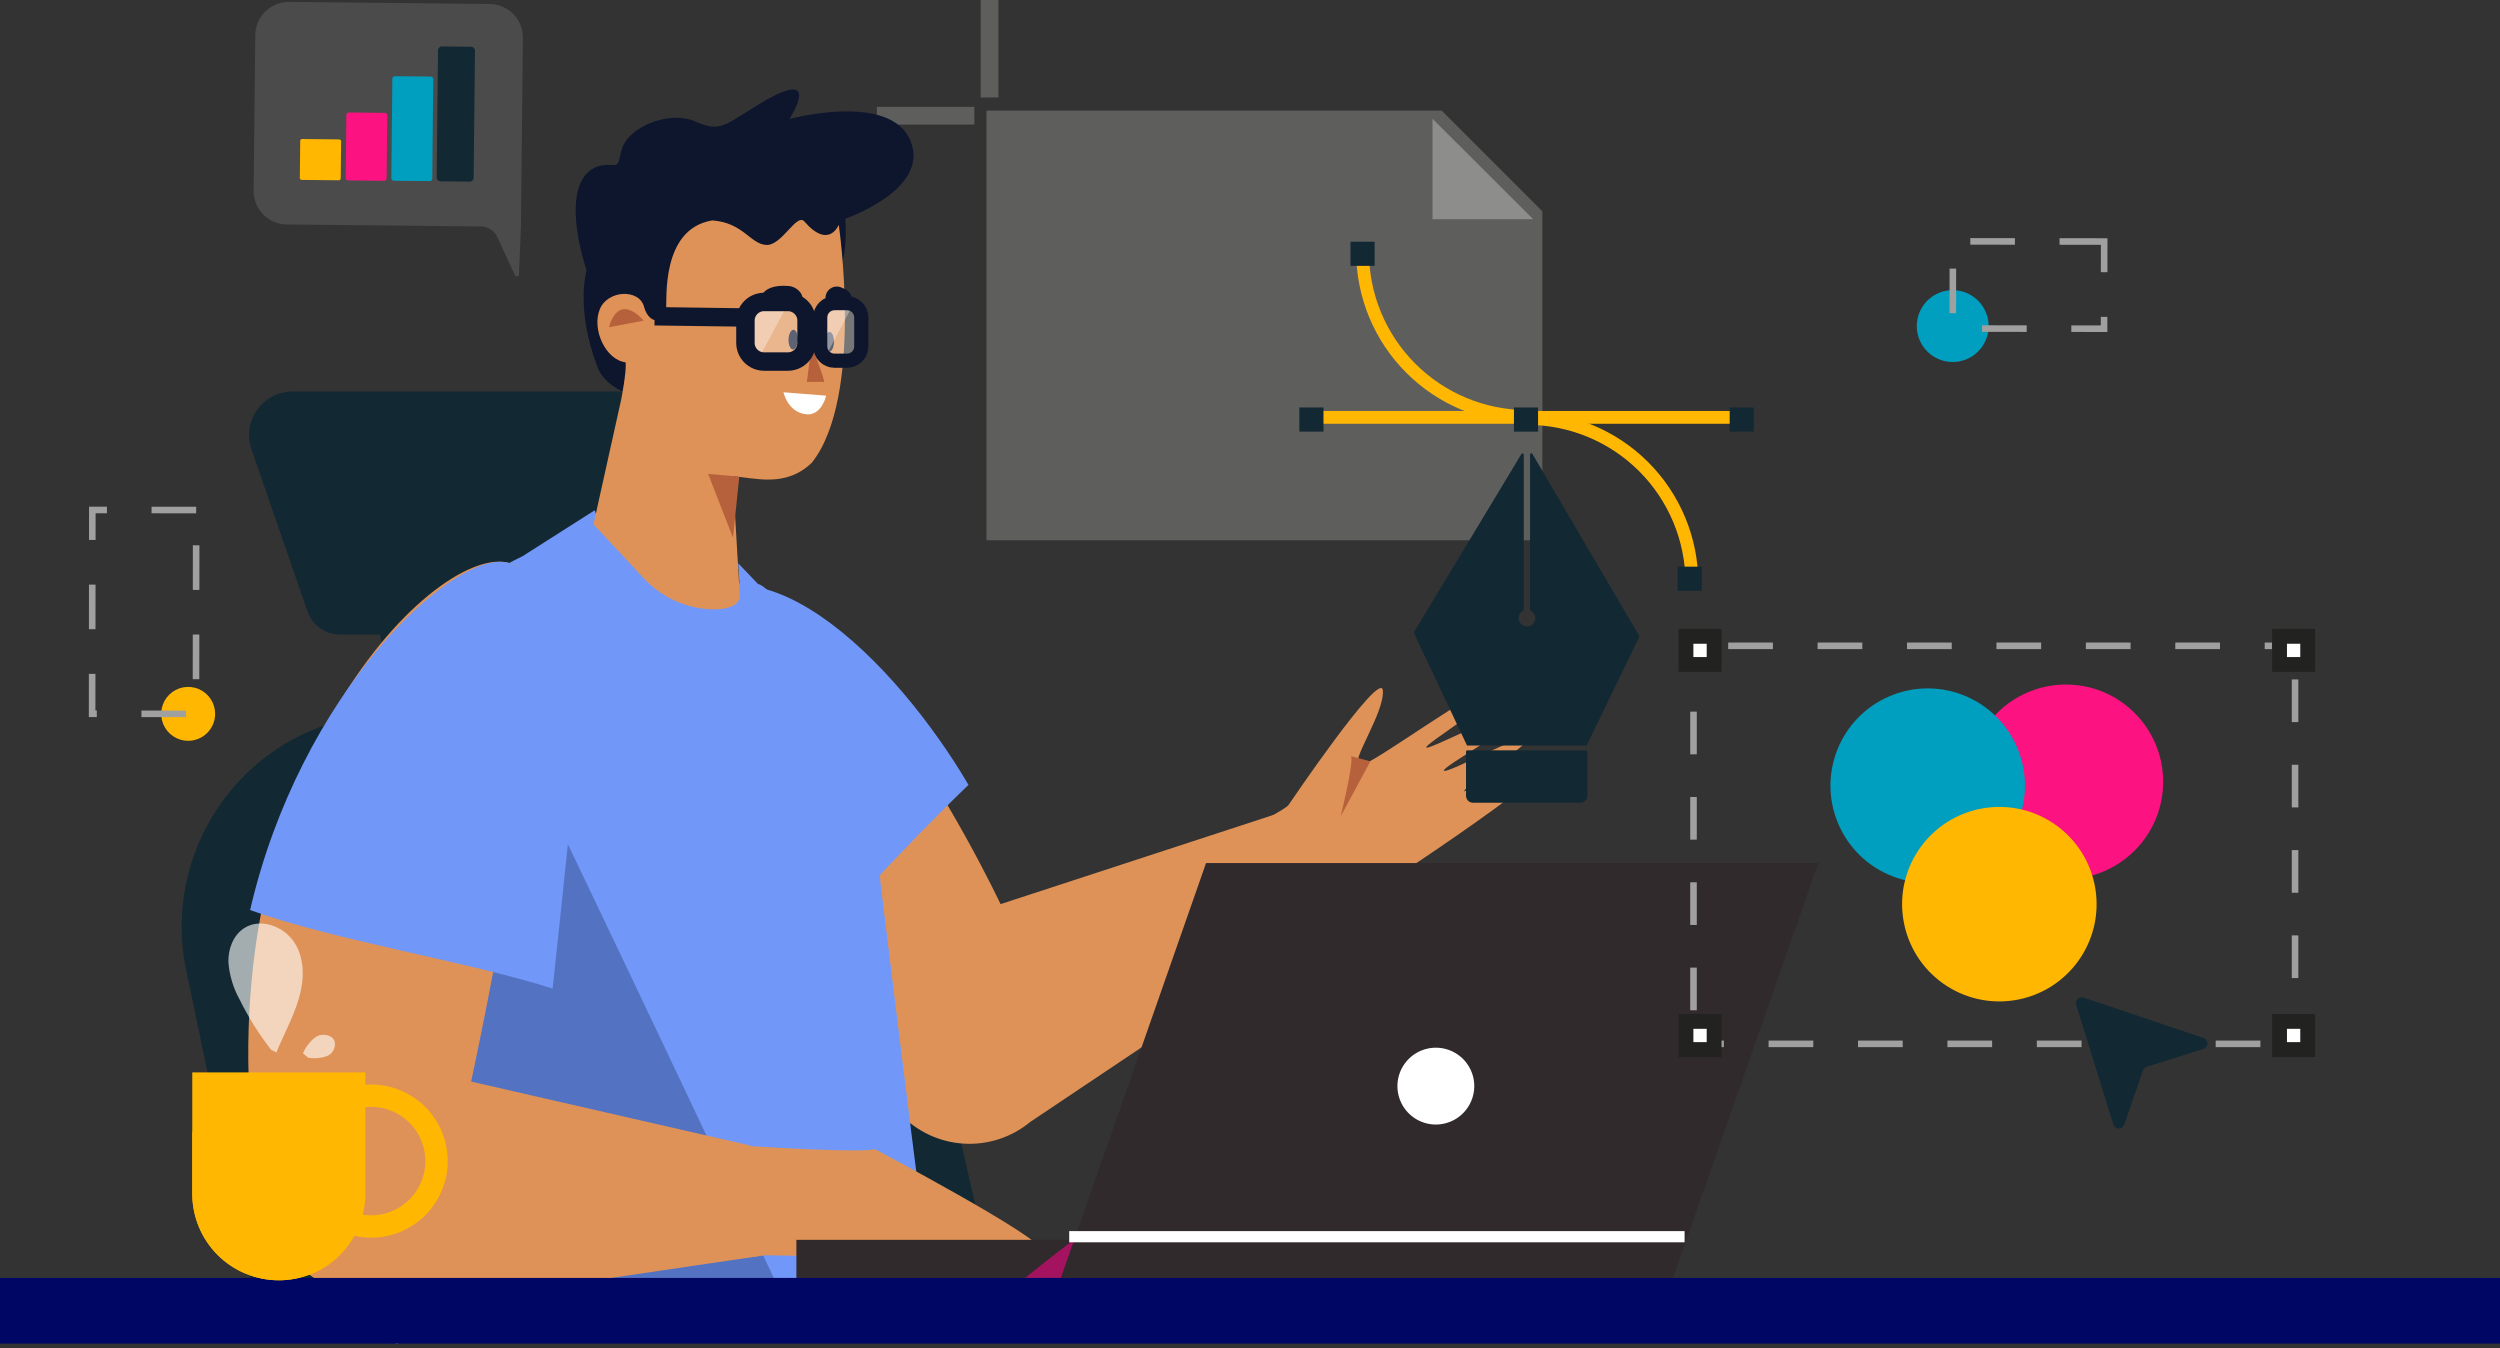 <svg width="293" height="158" viewBox="0 0 293 158" fill="none" xmlns="http://www.w3.org/2000/svg">
<rect x="0" y="0" width="293" height="158" fill="#333333" stroke="none"/>
<g style="mix-blend-mode:multiply" opacity="0.29">
<path d="M180.764 63.316H115.613V12.963H168.959L180.764 24.768V63.316Z" fill="#C9C8C3"/>
</g>
<path opacity="0.29" d="M114.191 13.562H102.774" stroke="#C9C8C3" stroke-width="2.08" stroke-miterlimit="10"/>
<path opacity="0.29" d="M115.975 11.422V0" stroke="#C9C8C3" stroke-width="2.08" stroke-miterlimit="10"/>
<path opacity="0.29" d="M167.889 13.92V25.694H179.693" fill="white"/>
<path d="M44.866 83.741L100.617 81.279L117.608 155.676L30.673 156.121L21.795 113.586C18.78 98.581 29.747 84.408 44.866 83.741Z" fill="#122832"/>
<path d="M47.142 72.675L49.794 83.042" stroke="#122832" stroke-width="5.92" stroke-miterlimit="10"/>
<path d="M70.545 72.675L73.197 83.042" stroke="#122832" stroke-width="5.92" stroke-miterlimit="10"/>
<path d="M39.877 74.371H85.808L75.984 45.88H34.292C33.48 45.88 32.679 46.074 31.957 46.446C31.234 46.818 30.611 47.358 30.14 48.02C29.668 48.681 29.362 49.446 29.246 50.251C29.13 51.055 29.208 51.875 29.473 52.643L36.025 71.625C36.302 72.426 36.822 73.121 37.512 73.613C38.203 74.105 39.029 74.37 39.877 74.371Z" fill="#122832"/>
<path d="M136.047 120.675C143.514 115.721 156.834 107.231 156.834 107.231C156.834 107.231 180.376 91.957 179.937 90.648C179.497 89.34 171.555 92.763 171.555 92.763C172.175 91.553 179.435 87.231 179.145 86.45C178.856 85.669 169.642 90.71 169.233 90.328C168.825 89.945 178.432 84.754 177.868 83.714C177.305 82.675 167.703 87.851 167.17 87.618C166.637 87.386 176.219 81.656 175.004 80.772C173.789 79.888 160.526 89.945 159.31 89.718C158.095 89.49 162.284 83.549 162.072 80.927C161.86 78.306 150.975 94.402 150.975 94.402C148.473 96.579 128.803 105.023 128.803 105.023L136.047 120.675Z" fill="#DF9257"/>
<path d="M160.608 89.231L157.118 95.695C157.118 95.695 158.736 89.138 158.328 88.621L160.608 89.231Z" fill="#B6613B"/>
<path d="M117.267 105.964C117.267 105.964 92.567 53.435 77.158 73.461C60.611 94.971 90.353 114.532 105.53 130.577C107.477 132.628 110.131 133.864 112.955 134.034C115.779 134.204 118.562 133.295 120.742 131.492L156.523 107.521L150.463 95.111L117.267 105.964Z" fill="#DF9257"/>
<path d="M90.653 116.259C97.257 108.782 106.321 98.875 113.508 91.988C105.188 77.81 87.768 59.65 77.148 73.435C65.234 88.911 77.308 103.384 90.653 116.259Z" fill="#7198F8"/>
<path d="M39.38 89.123C38.527 75.865 61.242 65.187 61.242 65.187L69.696 59.805L70.213 61.216L84.319 74.402L86.656 68.3L86.522 66.02L88.838 68.445C90.54 68.724 97.479 78.202 99.299 82.613C102.07 89.335 102.918 98.125 103.182 103.399C109.465 154.833 109.945 156.435 109.945 156.435H47.043C47.043 156.435 44.634 171.415 39.38 89.123Z" fill="#7198F8"/>
<path d="M52.338 70.146C52.985 69.717 93.828 156.415 93.828 156.415H43.207C43.207 156.415 38.946 118.446 39.551 87.82C39.551 87.82 40.29 78.114 52.338 70.146Z" fill="#5373C2"/>
<path d="M98.27 31.935C99.464 29.504 99.061 25.631 99.061 25.631C99.061 25.631 109.092 22.214 106.698 16.479C104.304 10.745 92.52 13.946 92.52 13.946C92.52 13.946 96.982 7.105 88.213 12.668C84.728 14.882 84.149 15.424 81.439 14.22C78.73 13.015 74.438 14.561 73.166 16.805C72.39 18.206 72.871 19.458 71.811 19.349C67.887 18.935 66.051 23.031 68.745 31.712C68.745 31.712 67.39 36.138 70.032 43.041C70.984 45.539 74.236 46.371 74.236 46.371" fill="#0E162E"/>
<path d="M98.301 26.345C98.301 26.345 101.279 46.464 95.152 54.221C92.008 57.266 88.296 55.927 85.917 55.839C85.824 54.975 86.289 62.825 86.708 69.857C86.706 69.876 86.706 69.895 86.708 69.914C86.584 71.124 84.955 71.506 83.042 71.398C80.105 71.196 77.359 69.87 75.374 67.695L69.557 61.449L72.804 46.826C72.804 46.826 73.451 43.528 73.321 42.468C70.958 42.168 69.319 38.558 70.307 36.216C71.243 33.977 74.909 33.832 75.477 35.942C76.046 38.052 77.851 38.01 78.063 36.252C78.192 35.218 77.416 26.826 83.477 25.833C87.096 26.087 87.949 28.61 89.8 28.708C91.651 28.806 93.363 24.908 94.278 25.962C97.153 29.282 98.301 26.345 98.301 26.345Z" fill="#DF9257"/>
<path d="M71.367 38.347C72.633 34.081 75.431 37.587 75.431 37.587L71.367 38.347Z" fill="#B6613B"/>
<path d="M86.646 55.865L82.99 55.539L85.902 63.011L86.646 55.865Z" fill="#B6613B"/>
<path d="M95.106 40.502C95.106 40.502 96.802 44.794 96.558 44.773C95.907 44.721 94.568 44.773 94.568 44.773L95.106 40.502Z" fill="#B6613B"/>
<path d="M97.745 40.079C97.761 39.439 97.524 38.915 97.216 38.907C96.907 38.899 96.644 39.412 96.629 40.051C96.613 40.691 96.85 41.215 97.158 41.223C97.467 41.23 97.729 40.718 97.745 40.079Z" fill="#0E162E"/>
<path d="M92.411 39.789C92.411 40.425 92.634 40.953 92.928 40.958C93.223 40.963 93.502 40.441 93.518 39.815C93.533 39.19 93.296 38.657 93.001 38.647C92.706 38.636 92.427 39.153 92.411 39.789Z" fill="#0E162E"/>
<path d="M89.521 35.715C88.781 35.792 88.73 33.186 92.458 33.522C93.492 33.62 94.407 34.654 93.916 35.451C93.59 35.958 92.204 35.446 89.521 35.715Z" fill="#0E162E"/>
<path d="M98.927 36.149C99.63 36.386 100.705 34.422 98.622 33.703C98.368 33.587 98.085 33.555 97.812 33.61C97.539 33.665 97.29 33.805 97.101 34.009C96.912 34.214 96.793 34.472 96.759 34.749C96.726 35.025 96.78 35.305 96.915 35.549C97.158 36.03 97.805 35.766 98.927 36.149Z" fill="#0E162E"/>
<path d="M96.827 46.372L91.822 45.974C91.822 45.974 92.339 48.378 94.542 48.559C96.31 48.699 96.827 46.372 96.827 46.372Z" fill="white"/>
<path d="M64.841 149.987C73.745 148.953 89.728 147.117 89.728 147.117C89.728 147.117 121.75 147.784 121.952 146.425C122.154 145.065 102.546 134.682 102.546 134.682C99.335 135.483 65.549 132.758 65.549 132.758L64.841 149.987Z" fill="#DF9257"/>
<path d="M61.697 86.874C61.915 82.499 67.949 67.701 59.433 65.917C50.451 64.035 23.899 91.254 29.996 136.642C31.381 146.948 37.338 155.453 55.203 152.191L88.973 147.211L87.939 134.259L55.213 126.761C55.213 126.761 61.061 99.863 61.697 86.874Z" fill="#DF9257"/>
<path d="M64.769 115.86C66.134 102.907 67.153 94.143 67.494 87.225C67.711 82.85 67.949 67.71 59.432 65.926C52.897 64.556 35.13 81.439 29.313 106.656C38.946 110.172 54.975 112.722 64.769 115.86Z" fill="#7198F8"/>
<path opacity="0.33" d="M92.344 35.389H89.552C88.344 35.389 87.365 36.368 87.365 37.576V40.187C87.365 41.395 88.344 42.374 89.552 42.374H92.344C93.552 42.374 94.531 41.395 94.531 40.187V37.576C94.531 36.368 93.552 35.389 92.344 35.389Z" fill="white"/>
<path opacity="0.33" d="M88.683 42.24C89.056 41.645 89.423 41.045 89.769 40.43C90.695 38.77 91.553 37.038 92.474 35.389H89.288C88.228 35.389 87.365 36.506 87.365 37.881V39.882C87.337 40.36 87.447 40.836 87.68 41.253C87.914 41.671 88.262 42.013 88.683 42.24Z" fill="white"/>
<path d="M92.344 35.389H89.552C88.344 35.389 87.365 36.368 87.365 37.576V40.187C87.365 41.395 88.344 42.374 89.552 42.374H92.344C93.552 42.374 94.531 41.395 94.531 40.187V37.576C94.531 36.368 93.552 35.389 92.344 35.389Z" stroke="#0E162E" stroke-width="2.16" stroke-miterlimit="10"/>
<path opacity="0.33" d="M99.263 35.528H97.81C96.882 35.528 96.129 36.281 96.129 37.209V40.596C96.129 41.524 96.882 42.276 97.81 42.276H99.263C100.191 42.276 100.943 41.524 100.943 40.596V37.209C100.943 36.281 100.191 35.528 99.263 35.528Z" fill="white"/>
<path opacity="0.33" d="M96.713 41.878C97.806 39.81 98.895 37.742 99.981 35.673C99.822 35.589 99.645 35.544 99.464 35.544H97.603C96.786 35.544 96.124 36.402 96.124 37.462V40.368C96.117 40.929 96.328 41.471 96.713 41.878Z" fill="white"/>
<path d="M99.263 35.528H97.81C96.882 35.528 96.129 36.281 96.129 37.209V40.596C96.129 41.524 96.882 42.276 97.81 42.276H99.263C100.191 42.276 100.943 41.524 100.943 40.596V37.209C100.943 36.281 100.191 35.528 99.263 35.528Z" stroke="#0E162E" stroke-width="1.66" stroke-miterlimit="10"/>
<path d="M94.531 39.51H95.995" stroke="#0E162E" stroke-width="2.16" stroke-miterlimit="10"/>
<path d="M76.718 37.065L87.298 37.209" stroke="#0E162E" stroke-width="2.16" stroke-miterlimit="10"/>
<path d="M138.871 145.308H93.337V150.649H138.871V145.308Z" fill="#312A2D"/>
<path d="M125.814 145.334C123.525 147.058 121.273 148.839 119.056 150.676H138.881V145.334H125.814Z" fill="#A3135F"/>
<path d="M195.785 150.644H124.025L141.347 101.155H213.107L195.785 150.644Z" fill="#312A2D"/>
<path d="M125.313 144.941H197.434" stroke="white" stroke-width="1.31" stroke-miterlimit="10"/>
<path d="M172.786 127.293C172.786 126.403 172.521 125.532 172.026 124.791C171.532 124.051 170.828 123.473 170.005 123.132C169.182 122.792 168.277 122.702 167.403 122.876C166.53 123.05 165.727 123.479 165.097 124.109C164.467 124.739 164.038 125.541 163.865 126.415C163.691 127.288 163.78 128.194 164.121 129.017C164.462 129.84 165.039 130.543 165.78 131.038C166.52 131.533 167.391 131.797 168.282 131.797C169.476 131.796 170.621 131.321 171.465 130.476C172.309 129.632 172.784 128.487 172.786 127.293Z" fill="white"/>
<path d="M293 149.771H0V157.47H293V149.771Z" fill="#000664"/>
<path d="M32.679 150.05C29.989 150.05 27.41 148.982 25.507 147.081C23.605 145.179 22.535 142.6 22.534 139.91V125.686H42.819V139.89C42.822 141.223 42.561 142.544 42.053 143.776C41.545 145.009 40.798 146.129 39.856 147.073C38.914 148.017 37.796 148.765 36.564 149.276C35.333 149.787 34.012 150.05 32.679 150.05Z" fill="#FFB701"/>
<g style="mix-blend-mode:multiply">
<path d="M30.368 144.326C26.36 141.415 23.78 137.164 22.534 132.495V139.91C22.535 142.6 23.605 145.179 25.507 147.08C27.41 148.982 29.989 150.05 32.679 150.05C35.231 150.051 37.689 149.085 39.556 147.345C36.244 147.381 33.013 146.32 30.368 144.326Z" fill="#FFB701"/>
</g>
<path d="M45.237 143.542C49.359 142.581 51.921 138.461 50.961 134.34C50 130.218 45.88 127.655 41.758 128.616C37.637 129.577 35.074 133.697 36.035 137.818C36.995 141.94 41.115 144.503 45.237 143.542Z" stroke="#FFB701" stroke-width="2.62" stroke-miterlimit="10"/>
<path opacity="0.61" d="M31.764 123.027C30.348 121.197 29.117 119.231 28.088 117.158C27.342 115.812 26.892 114.323 26.769 112.789C26.723 111.238 27.317 109.63 28.599 108.787C30.502 107.541 33.253 108.539 34.499 110.457C35.745 112.375 35.668 114.868 35.016 117.055C34.365 119.242 33.253 121.243 32.39 123.348" fill="white"/>
<path opacity="0.61" d="M35.513 123.462C35.829 122.671 36.368 121.989 37.064 121.497C37.793 121.078 38.92 121.249 39.215 122.04C39.297 122.395 39.249 122.767 39.078 123.089C38.906 123.41 38.624 123.658 38.284 123.788C37.593 124.027 36.854 124.089 36.133 123.969" fill="white"/>
<path d="M192.098 74.494L179.59 53.186C179.571 53.161 179.545 53.143 179.516 53.134C179.486 53.124 179.454 53.125 179.425 53.134C179.395 53.144 179.369 53.163 179.351 53.188C179.332 53.212 179.322 53.242 179.321 53.273V71.449C179.321 71.475 179.328 71.501 179.342 71.524C179.356 71.547 179.375 71.566 179.399 71.578C179.532 71.65 179.648 71.751 179.737 71.874C179.826 71.996 179.886 72.138 179.912 72.287C179.938 72.436 179.931 72.59 179.889 72.736C179.848 72.881 179.774 73.016 179.673 73.129L179.632 73.165C179.49 73.293 179.315 73.377 179.127 73.407C178.94 73.438 178.747 73.413 178.573 73.337C178.399 73.26 178.25 73.135 178.145 72.976C178.041 72.817 177.984 72.632 177.982 72.442C177.984 72.267 178.032 72.095 178.123 71.946C178.214 71.797 178.344 71.675 178.499 71.594C178.525 71.581 178.546 71.562 178.562 71.538C178.577 71.515 178.586 71.487 178.587 71.459V53.294C178.588 53.262 178.578 53.23 178.559 53.204C178.541 53.177 178.514 53.157 178.483 53.148C178.452 53.138 178.419 53.138 178.388 53.149C178.358 53.159 178.331 53.179 178.313 53.206L165.733 74.065C165.715 74.089 165.705 74.118 165.705 74.148C165.705 74.178 165.715 74.207 165.733 74.231L171.937 87.38H185.945L192.109 74.67C192.126 74.643 192.134 74.612 192.132 74.581C192.13 74.549 192.118 74.519 192.098 74.494Z" fill="#122832"/>
<path d="M171.979 87.939H185.893C185.914 87.939 185.935 87.943 185.955 87.951C185.974 87.959 185.992 87.971 186.007 87.986C186.021 88.001 186.033 88.019 186.041 88.038C186.049 88.057 186.054 88.078 186.054 88.099V93.27C186.054 93.484 185.969 93.689 185.817 93.84C185.666 93.992 185.461 94.077 185.247 94.077H172.625C172.411 94.077 172.206 93.992 172.055 93.84C171.903 93.689 171.818 93.484 171.818 93.27V88.099C171.818 88.078 171.823 88.057 171.831 88.038C171.839 88.019 171.851 88.001 171.865 87.986C171.88 87.971 171.898 87.959 171.917 87.951C171.937 87.943 171.958 87.939 171.979 87.939Z" fill="#122832"/>
<path d="M159.693 29.51C159.693 34.628 161.726 39.537 165.345 43.157C168.963 46.776 173.872 48.811 178.99 48.812" stroke="#FFB701" stroke-width="1.5" stroke-miterlimit="10"/>
<path d="M198.293 68.346C198.293 63.227 196.259 58.317 192.639 54.697C189.019 51.078 184.11 49.044 178.99 49.044" stroke="#FFB701" stroke-width="1.5" stroke-miterlimit="10"/>
<path d="M161.105 28.33H158.276V31.159H161.105V28.33Z" fill="#122832"/>
<path d="M199.446 66.413H196.617V69.242H199.446V66.413Z" fill="#122832"/>
<path d="M153.762 48.915H204.71" stroke="#FFB701" stroke-width="1.5" stroke-miterlimit="10"/>
<path d="M180.262 47.757H177.434V50.585H180.262V47.757Z" fill="#122832"/>
<path d="M155.112 47.757H152.283V50.585H155.112V47.757Z" fill="#122832"/>
<path d="M205.547 47.757H202.719V50.585H205.547V47.757Z" fill="#122832"/>
<g style="mix-blend-mode:multiply" opacity="0.22">
<path d="M33.636 26.309L56.387 26.542C56.783 26.546 57.171 26.662 57.504 26.878C57.837 27.093 58.102 27.398 58.269 27.757L60.337 32.235C60.36 32.288 60.401 32.332 60.453 32.359C60.504 32.386 60.563 32.395 60.62 32.383C60.677 32.371 60.729 32.341 60.766 32.296C60.803 32.251 60.823 32.195 60.824 32.137L61.051 26.594L61.284 4.432C61.293 3.39 60.889 2.388 60.16 1.644C59.431 0.901 58.437 0.477 57.395 0.466L33.884 0.223C33.368 0.217 32.857 0.314 32.379 0.506C31.901 0.698 31.465 0.982 31.097 1.343C30.728 1.704 30.435 2.133 30.233 2.607C30.03 3.081 29.923 3.591 29.918 4.106L29.727 22.343C29.721 22.861 29.818 23.374 30.012 23.854C30.206 24.334 30.493 24.771 30.856 25.14C31.219 25.508 31.652 25.801 32.129 26.002C32.606 26.203 33.118 26.307 33.636 26.309Z" fill="#A0A0A0"/>
</g>
<path d="M45.1 13.228L40.886 13.185C40.726 13.183 40.595 13.311 40.593 13.471L40.517 20.855C40.516 21.015 40.644 21.145 40.804 21.147L45.018 21.191C45.178 21.192 45.309 21.064 45.31 20.904L45.386 13.521C45.388 13.361 45.26 13.23 45.1 13.228Z" fill="#FC1381"/>
<path d="M39.758 16.337L35.409 16.292C35.286 16.291 35.186 16.39 35.184 16.512L35.14 20.861C35.138 20.983 35.237 21.084 35.36 21.085L39.708 21.13C39.831 21.131 39.931 21.033 39.933 20.91L39.977 16.562C39.979 16.439 39.88 16.338 39.758 16.337Z" fill="#FFB701"/>
<path d="M50.491 8.972L46.277 8.93C46.117 8.928 45.986 9.056 45.984 9.216L45.867 20.892C45.866 21.052 45.994 21.183 46.154 21.184L50.368 21.227C50.528 21.228 50.659 21.1 50.661 20.94L50.778 9.264C50.779 9.104 50.651 8.973 50.491 8.972Z" fill="#009FBF"/>
<path d="M55.21 5.477L51.797 5.442C51.543 5.44 51.335 5.644 51.333 5.898L51.179 20.789C51.177 21.043 51.38 21.251 51.635 21.253L55.047 21.289C55.301 21.291 55.509 21.087 55.512 20.833L55.665 5.942C55.668 5.688 55.464 5.48 55.21 5.477Z" fill="#122832"/>
<g style="mix-blend-mode:multiply">
<path d="M242.125 103.022C248.419 103.022 253.521 97.92 253.521 91.626C253.521 85.332 248.419 80.23 242.125 80.23C235.831 80.23 230.729 85.332 230.729 91.626C230.729 97.92 235.831 103.022 242.125 103.022Z" fill="#FC1381"/>
</g>
<g style="mix-blend-mode:multiply">
<path d="M236.555 96.193C238.828 90.324 235.912 83.724 230.043 81.451C224.174 79.178 217.573 82.093 215.3 87.962C213.027 93.831 215.943 100.432 221.812 102.705C227.681 104.978 234.282 102.063 236.555 96.193Z" fill="#009FBF"/>
</g>
<g style="mix-blend-mode:multiply">
<path d="M236.162 117.216C242.373 116.201 246.586 110.342 245.571 104.131C244.556 97.919 238.698 93.706 232.486 94.721C226.275 95.736 222.062 101.595 223.077 107.806C224.092 114.018 229.95 118.231 236.162 117.216Z" fill="#FFB701"/>
</g>
<g style="mix-blend-mode:multiply">
<path d="M268.982 120.99V122.34H267.627" stroke="#A0A0A0" stroke-width="0.77" stroke-miterlimit="10"/>
</g>
<g style="mix-blend-mode:multiply">
<path d="M264.918 122.34H201.183" stroke="#A0A0A0" stroke-width="0.77" stroke-miterlimit="10" stroke-dasharray="5.24 5.24"/>
</g>
<g style="mix-blend-mode:multiply">
<path d="M199.828 122.34H198.474V120.99" stroke="#A0A0A0" stroke-width="0.77" stroke-miterlimit="10"/>
</g>
<g style="mix-blend-mode:multiply">
<path d="M198.479 118.405V78.337" stroke="#A0A0A0" stroke-width="0.77" stroke-miterlimit="10" stroke-dasharray="5 5"/>
</g>
<g style="mix-blend-mode:multiply">
<path d="M198.474 77.045V75.69H199.828" stroke="#A0A0A0" stroke-width="0.77" stroke-miterlimit="10"/>
</g>
<g style="mix-blend-mode:multiply">
<path d="M202.543 75.69H266.272" stroke="#A0A0A0" stroke-width="0.77" stroke-miterlimit="10" stroke-dasharray="5.24 5.24"/>
</g>
<g style="mix-blend-mode:multiply">
<path d="M267.627 75.69H268.982V77.045" stroke="#A0A0A0" stroke-width="0.77" stroke-miterlimit="10"/>
</g>
<g style="mix-blend-mode:multiply">
<path d="M268.982 79.63V119.698" stroke="#A0A0A0" stroke-width="0.77" stroke-miterlimit="10" stroke-dasharray="5 5"/>
</g>
<g style="mix-blend-mode:multiply">
<path d="M200.894 74.578H197.595V77.877H200.894V74.578Z" fill="white"/>
<path d="M200.894 74.578H197.595V77.877H200.894V74.578Z" stroke="#222221" stroke-width="1.74" stroke-miterlimit="10"/>
</g>
<g style="mix-blend-mode:multiply">
<path d="M270.461 74.578H267.162V77.877H270.461V74.578Z" fill="white"/>
<path d="M270.461 74.578H267.162V77.877H270.461V74.578Z" stroke="#222221" stroke-width="1.74" stroke-miterlimit="10"/>
</g>
<g style="mix-blend-mode:multiply">
<path d="M200.894 119.708H197.595V123.007H200.894V119.708Z" fill="white"/>
<path d="M200.894 119.708H197.595V123.007H200.894V119.708Z" stroke="#222221" stroke-width="1.74" stroke-miterlimit="10"/>
</g>
<g style="mix-blend-mode:multiply">
<path d="M270.461 119.708H267.162V123.007H270.461V119.708Z" fill="white"/>
<path d="M270.461 119.708H267.162V123.007H270.461V119.708Z" stroke="#222221" stroke-width="1.74" stroke-miterlimit="10"/>
</g>
<path d="M251.163 125.432L248.966 131.808C248.922 131.942 248.836 132.059 248.721 132.142C248.607 132.225 248.469 132.27 248.327 132.27C248.186 132.27 248.048 132.225 247.933 132.142C247.818 132.059 247.733 131.942 247.689 131.808L243.33 117.754C243.293 117.636 243.29 117.51 243.32 117.39C243.35 117.27 243.413 117.161 243.501 117.074C243.589 116.988 243.699 116.927 243.82 116.899C243.94 116.871 244.066 116.877 244.183 116.916L258.258 121.647C258.392 121.691 258.509 121.777 258.592 121.892C258.675 122.006 258.72 122.144 258.72 122.286C258.72 122.427 258.675 122.565 258.592 122.68C258.509 122.795 258.392 122.88 258.258 122.924L251.608 125.029C251.508 125.058 251.417 125.11 251.34 125.18C251.263 125.25 251.203 125.336 251.163 125.432Z" fill="#122832"/>
<g style="mix-blend-mode:multiply">
<path d="M233.066 38.227C233.068 37.394 232.823 36.58 232.362 35.886C231.9 35.192 231.244 34.651 230.475 34.331C229.706 34.011 228.859 33.926 228.042 34.087C227.225 34.249 226.474 34.649 225.884 35.237C225.295 35.825 224.893 36.575 224.73 37.392C224.566 38.209 224.649 39.055 224.967 39.825C225.286 40.595 225.825 41.253 226.517 41.716C227.21 42.179 228.024 42.426 228.857 42.426C229.409 42.426 229.956 42.318 230.466 42.108C230.976 41.897 231.44 41.588 231.831 41.198C232.222 40.808 232.532 40.345 232.744 39.836C232.956 39.326 233.065 38.779 233.066 38.227Z" fill="#009FBF"/>
</g>
<g style="mix-blend-mode:multiply">
<path d="M246.609 28.307L228.878 28.288L228.867 38.505L246.598 38.524L246.609 28.307Z" stroke="#A0A0A0" stroke-width="0.77" stroke-miterlimit="10" stroke-dasharray="5.23 5.23"/>
</g>
<g style="mix-blend-mode:multiply">
<path d="M25.213 83.674C25.215 83.048 25.031 82.436 24.685 81.915C24.339 81.395 23.846 80.988 23.269 80.747C22.692 80.507 22.057 80.443 21.443 80.563C20.83 80.684 20.266 80.984 19.823 81.426C19.38 81.867 19.078 82.43 18.955 83.043C18.833 83.656 18.895 84.292 19.133 84.87C19.372 85.448 19.777 85.942 20.297 86.289C20.817 86.637 21.428 86.823 22.053 86.823C22.889 86.823 23.691 86.491 24.284 85.901C24.876 85.311 25.21 84.51 25.213 83.674Z" fill="#FFB701"/>
</g>
<g style="mix-blend-mode:multiply">
<path d="M22.993 59.778L10.821 59.766L10.796 83.654L22.968 83.667L22.993 59.778Z" stroke="#A0A0A0" stroke-width="0.77" stroke-miterlimit="10" stroke-dasharray="5.23 5.23"/>
</g>
</svg>
